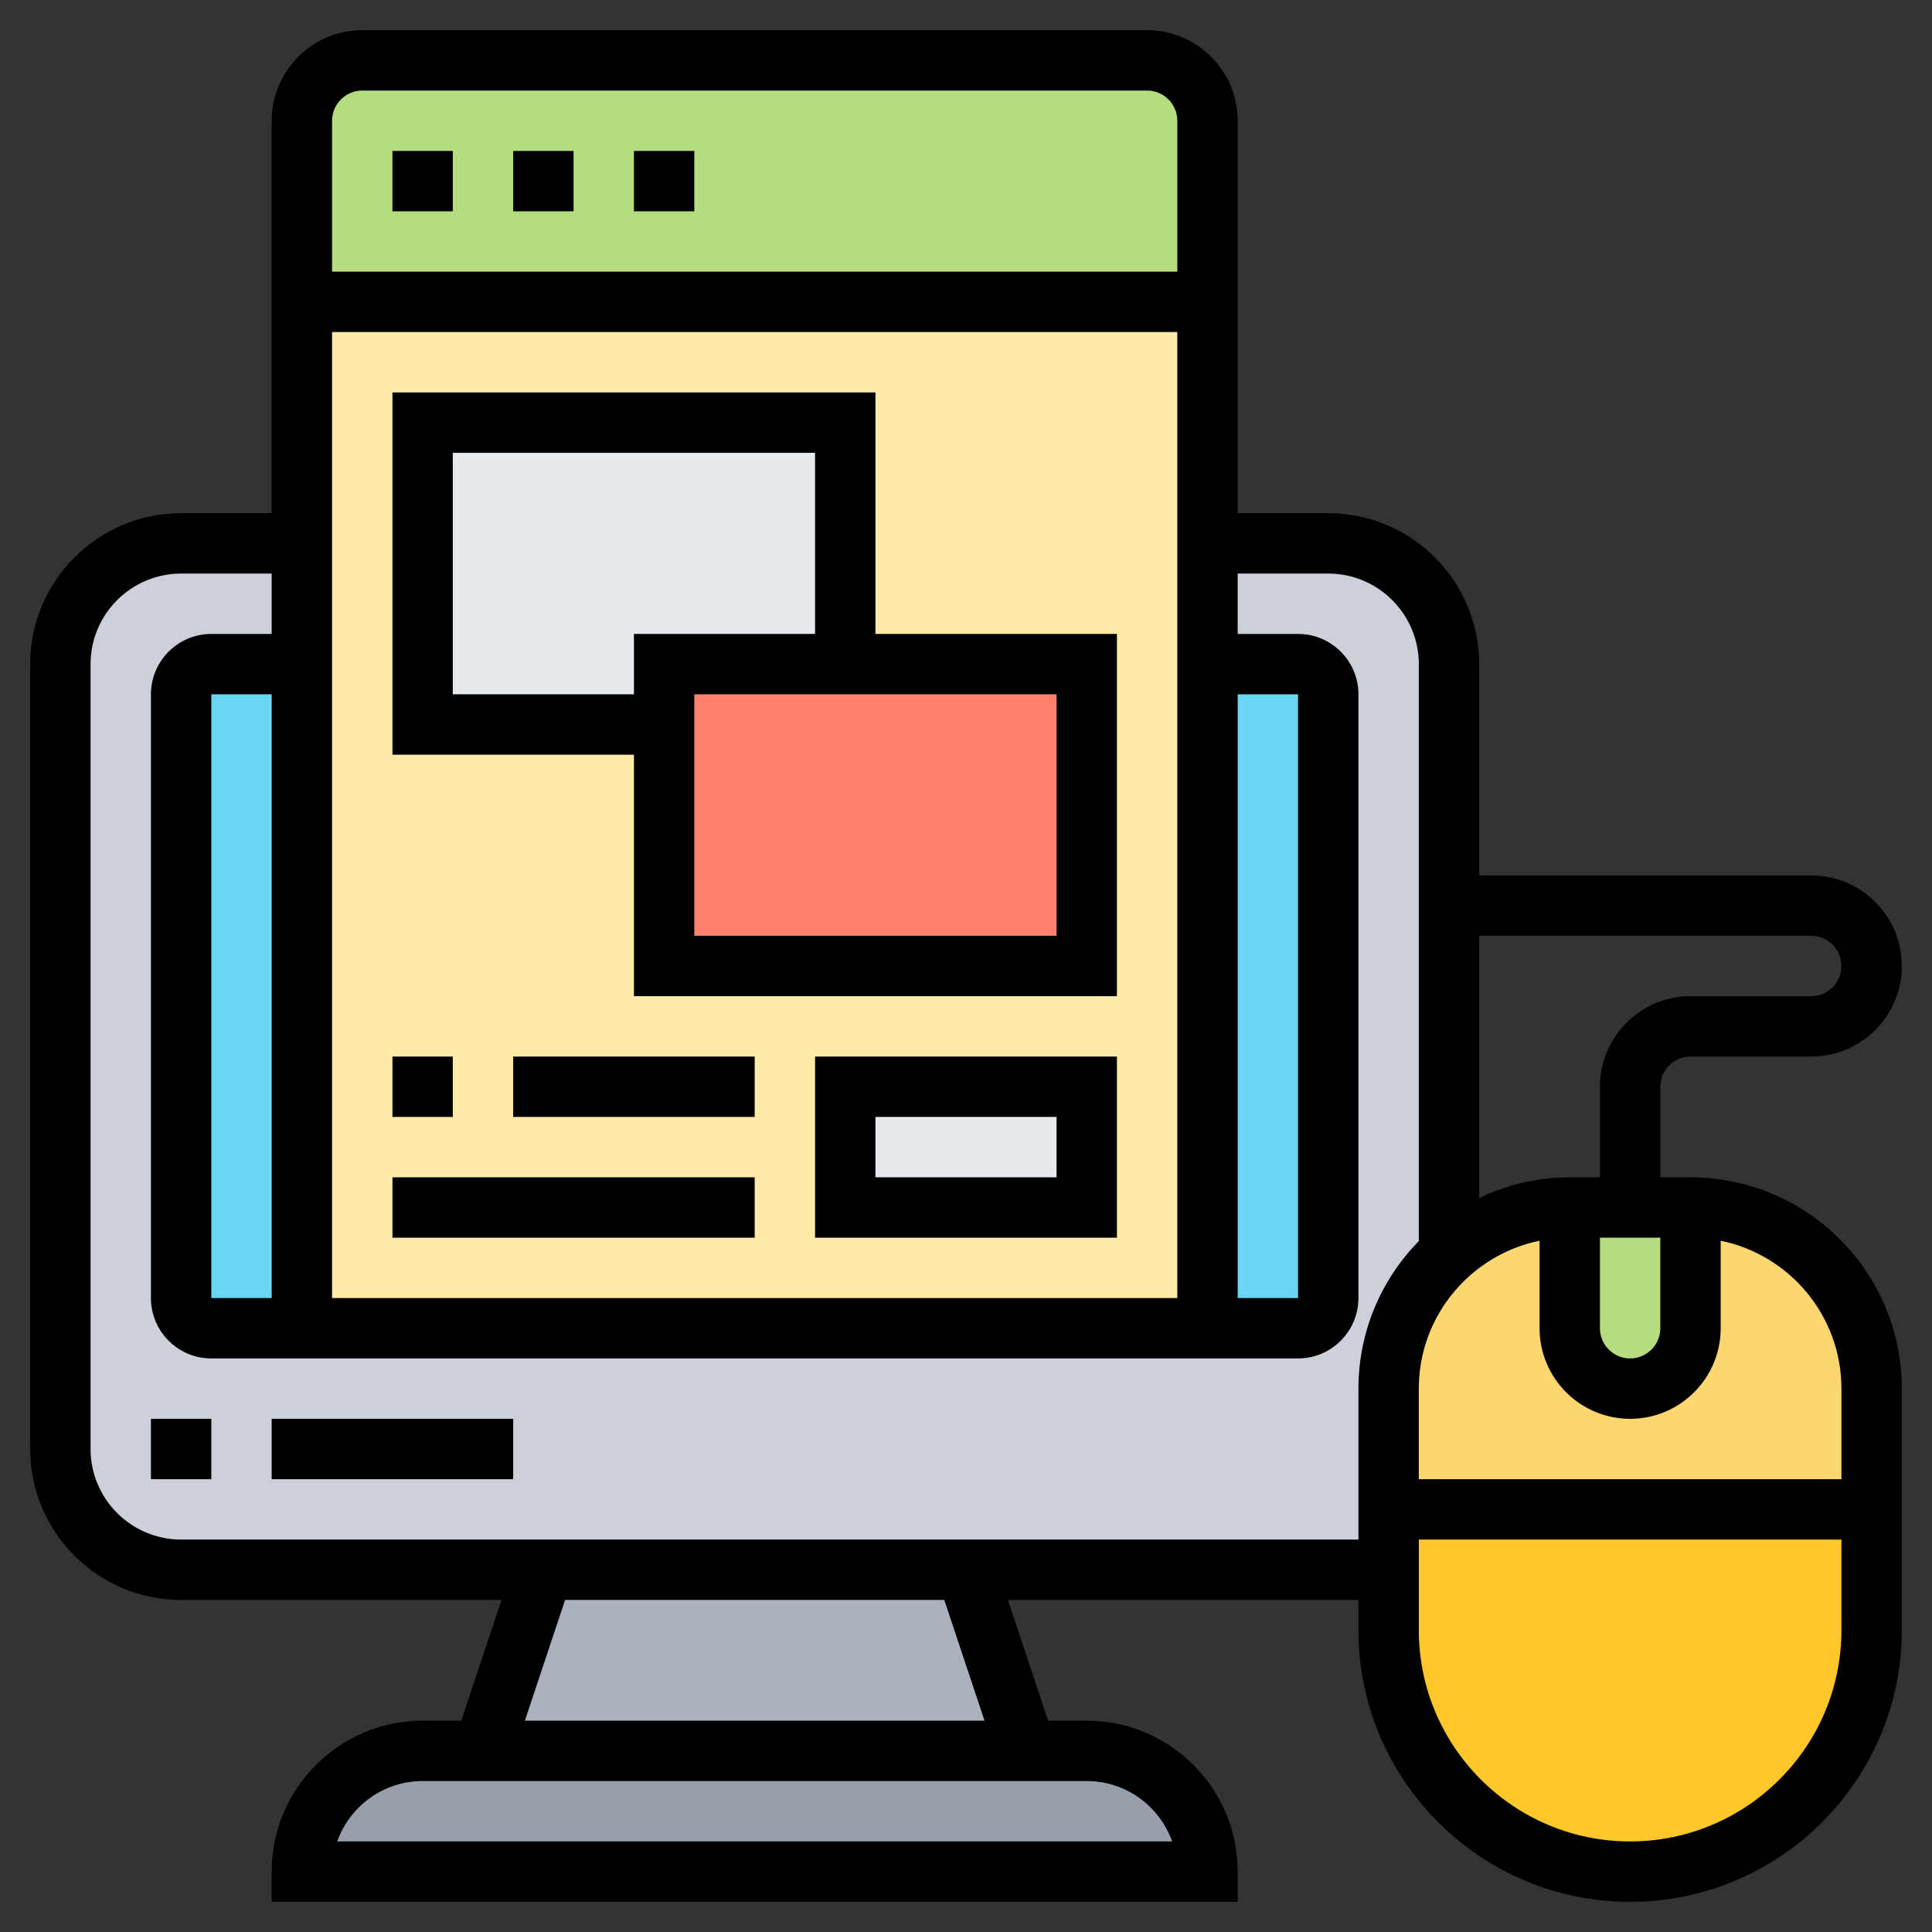 <svg id="Layer_5" enable-background="new 0 0 64 64" height="512" viewBox="0 0 64 64" width="512" xmlns="http://www.w3.org/2000/svg"><rect x="0" y="0" width="64" height="64" fill="#333333" stroke="none"/><g><g><g><path d="m40 62h-30c0-2.21 1.79-4 4-4h2 18 2c1.1 0 2.1.45 2.83 1.17.72.73 1.17 1.73 1.17 2.83z" fill="#969faa"/></g><g><path d="m32 52 2 6h-18l2-6z" fill="#aab2bd"/></g><g><path d="m44 52h-38c-2.209 0-4-1.791-4-4v-26c0-2.209 1.791-4 4-4h38c2.209 0 4 1.791 4 4v26c0 2.209-1.791 4-4 4z" fill="#ccd1d9"/></g><g><path d="m62 50v4c0 4.42-3.58 8-8 8-2.21 0-4.21-.9-5.66-2.34-1.44-1.45-2.34-3.45-2.34-5.66v-2-2z" fill="#ffc729"/></g><g><path d="m56 40h-4c-1.54 0-2.94.58-4 1.54-1.23 1.09-2 2.69-2 4.46v4h16v-4c0-3.31-2.69-6-6-6z" fill="#fcd770"/></g><g><path d="m56 40v4c0 1.1-.9 2-2 2-.55 0-1.05-.22-1.41-.59-.37-.36-.59-.86-.59-1.41v-4h2z" fill="#b4dd7f"/></g><g><path d="m44 23v20c0 .55-.45 1-1 1h-3v-22h3c.55 0 1 .45 1 1z" fill="#69d6f4"/></g><g><path d="m40 22v22h-30v-22-4-8h30v8z" fill="#ffeaa7"/></g><g><path d="m40 4v6h-30v-6c0-1.1.9-2 2-2h26c1.1 0 2 .9 2 2z" fill="#b4dd7f"/></g><g><path d="m28 36h8v4h-8z" fill="#e6e9ed"/></g><g><path d="m36 22v10h-14v-8-2h6z" fill="#ff826e"/></g><g><path d="m28 14v8h-6v2h-8v-10z" fill="#e6e9ed"/></g><g><path d="m10 22v22h-3c-.55 0-1-.45-1-1v-20c0-.55.45-1 1-1z" fill="#69d6f4"/></g></g><g><path d="m9 47h8v2h-8z"/><path d="m5 47h2v2h-2z"/><path d="m17 5h2v2h-2z"/><path d="m13 5h2v2h-2z"/><path d="m21 5h2v2h-2z"/><path d="m27 41h10v-6h-10zm2-4h6v2h-6z"/><path d="m13 35h2v2h-2z"/><path d="m17 35h8v2h-8z"/><path d="m13 39h12v2h-12z"/><path d="m29 21v-8h-16v12h8v8h16v-12zm-14 2v-8h12v6h-6v2zm20 8h-12v-8h12z"/><path d="m56 39h-1v-3c0-.551.448-1 1-1h4c1.654 0 3-1.346 3-3s-1.346-3-3-3h-11v-7c0-2.757-2.243-5-5-5h-3v-13c0-1.654-1.346-3-3-3h-26c-1.654 0-3 1.346-3 3v13h-3c-2.757 0-5 2.243-5 5v26c0 2.757 2.243 5 5 5h10.613l-1.333 4h-1.28c-2.757 0-5 2.243-5 5v1h32v-1c0-2.757-2.243-5-5-5h-1.28l-1.333-4h11.613v1c0 4.962 4.037 9 9 9s9-4.038 9-9v-8c0-3.86-3.141-7-7-7zm-3 2h2v3c0 .551-.448 1-1 1s-1-.449-1-1zm7-10c.552 0 1 .449 1 1s-.448 1-1 1h-4c-1.654 0-3 1.346-3 3v3h-1c-1.074 0-2.089.251-3 .685v-8.685zm-51 12h-2v-20h2zm2 0v-32h28v32zm30-20h2v20h-2zm-29-20h26c.552 0 1 .449 1 1v5h-28v-5c0-.551.448-1 1-1zm26.829 58h-27.658c.413-1.164 1.525-2 2.829-2h22c1.304 0 2.416.836 2.829 2zm-6.216-4h-15.226l1.333-4h12.56zm-26.613-6c-1.654 0-3-1.346-3-3v-26c0-1.654 1.346-3 3-3h3v2h-2c-1.103 0-2 .897-2 2v20c0 1.103.897 2 2 2h36c1.103 0 2-.897 2-2v-20c0-1.103-.897-2-2-2h-2v-2h3c1.654 0 3 1.346 3 3v19.111c-1.235 1.263-2 2.988-2 4.889v5zm48 10c-3.859 0-7-3.14-7-7v-3h14v3c0 3.86-3.141 7-7 7zm7-12h-14v-3c0-2.414 1.721-4.434 4-4.899v2.899c0 1.654 1.346 3 3 3s3-1.346 3-3v-2.899c2.279.465 4 2.484 4 4.899z"/></g></g></svg>
